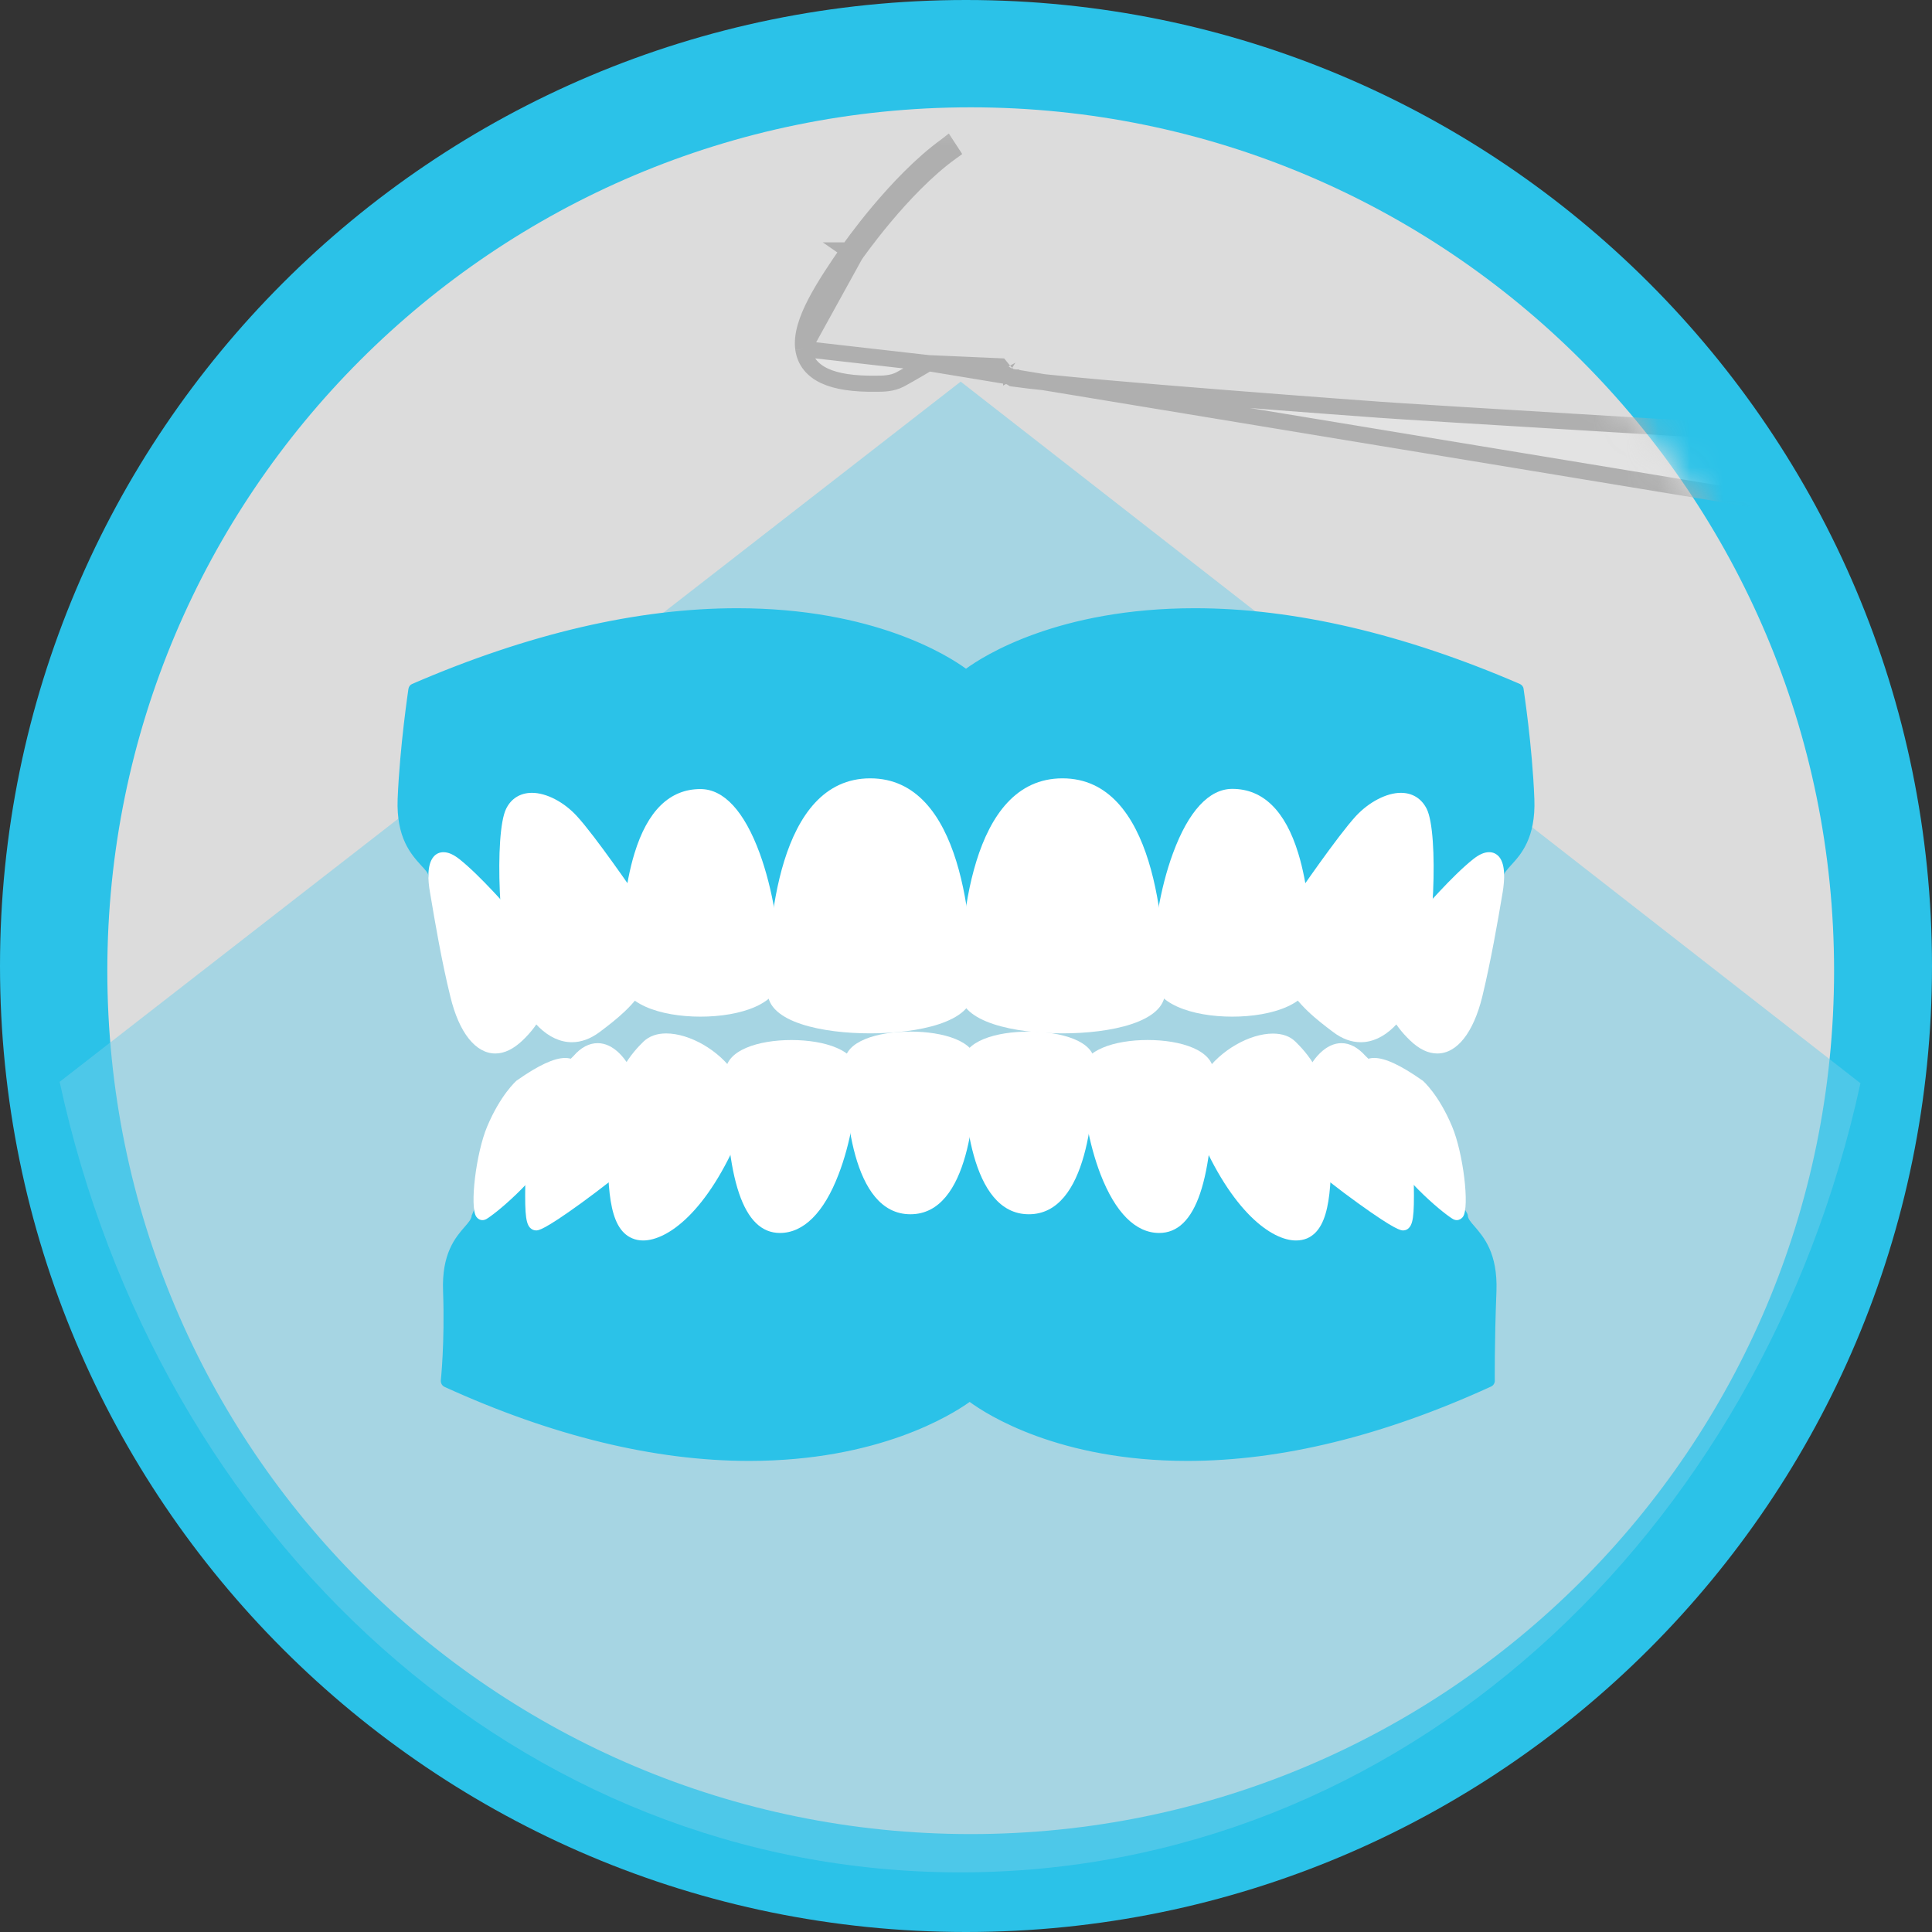 <svg width="60" height="60" viewBox="0 0 60 60" fill="none" xmlns="http://www.w3.org/2000/svg">
<rect x="0" y="0" width="60" height="60" fill="#333333" stroke="none"/>
<path d="M30 60C46.569 60 60 46.569 60 30C60 13.431 46.569 0 30 0C13.431 0 0 13.431 0 30C0 46.569 13.431 60 30 60Z" fill="#2BC2E8"/>
<path d="M30.146 56.959C44.954 56.959 56.959 44.955 56.959 30.146C56.959 15.338 44.954 3.333 30.146 3.333C15.338 3.333 3.333 15.338 3.333 30.146C3.333 44.955 15.338 56.959 30.146 56.959Z" fill="#DCDCDC"/>
<path opacity="0.5" d="M29.835 11.852L1.852 33.597C4.905 47.719 16.143 58.148 29.822 58.148C43.486 58.148 54.712 47.734 57.778 33.641L29.835 11.852Z" fill="#71CFEB"/>
<mask id="mask0" mask-type="alpha" maskUnits="userSpaceOnUse" x="3" y="3" width="54" height="54">
<path d="M30.146 56.96C44.955 56.96 56.96 44.955 56.96 30.146C56.96 15.338 44.955 3.333 30.146 3.333C15.338 3.333 3.333 15.338 3.333 30.146C3.333 44.955 15.338 56.96 30.146 56.96Z" fill="#DCDCDC"/>
</mask>
<g mask="url(#mask0)">
<path d="M24.947 10.836L24.947 10.835C24.887 10.405 25.064 9.91 25.32 9.413C25.582 8.906 25.955 8.347 26.352 7.776M24.947 10.836L26.557 7.919M24.947 10.836C25 11.207 25.222 11.495 25.611 11.675C25.984 11.848 26.511 11.926 27.209 11.917H27.211C27.407 11.917 27.703 11.917 27.957 11.782C28.09 11.712 28.327 11.575 28.526 11.459C28.627 11.4 28.72 11.345 28.787 11.305L28.832 11.278M24.947 10.836L28.832 11.278M26.352 7.776C26.352 7.776 26.352 7.776 26.352 7.776M26.352 7.776L26.351 7.776L26.557 7.919M26.352 7.776L26.352 7.776L26.352 7.776M26.352 7.776L26.557 7.919M26.352 7.776L26.352 7.776L26.353 7.774L26.356 7.769L26.369 7.751C26.381 7.735 26.397 7.711 26.419 7.681C26.462 7.62 26.526 7.533 26.607 7.425C26.769 7.209 27 6.909 27.281 6.575C27.84 5.909 28.602 5.091 29.397 4.518L29.406 4.511L29.543 4.721C28.003 5.83 26.557 7.919 26.557 7.919M28.832 11.278L31.061 11.376C31.148 11.486 31.218 11.563 31.273 11.616C31.307 11.65 31.335 11.674 31.357 11.692C31.368 11.7 31.377 11.707 31.384 11.713L31.395 11.72L31.399 11.723L31.401 11.724L31.402 11.724L31.402 11.725L31.402 11.725C31.403 11.725 31.403 11.725 31.535 11.513L31.403 11.725L31.447 11.753L31.499 11.76C32.501 11.905 35.339 12.146 37.914 12.35C39.204 12.453 40.432 12.546 41.338 12.614C41.791 12.648 42.163 12.675 42.422 12.694L42.721 12.716L42.8 12.722L42.82 12.724L42.825 12.724L42.825 12.724L42.826 12.724C43.269 12.759 46.451 12.953 49.517 13.138C51.053 13.23 52.561 13.321 53.685 13.388L55.039 13.469L55.416 13.491L55.516 13.497L55.541 13.498L55.547 13.499L55.549 13.499L55.549 13.499C55.549 13.499 55.55 13.499 55.564 13.249L55.55 13.499L55.567 13.5L55.585 13.499C55.647 13.493 55.774 13.5 55.949 13.519C56.118 13.538 56.312 13.565 56.497 13.594C56.682 13.622 56.857 13.652 56.985 13.674C57.049 13.685 57.102 13.695 57.138 13.701L57.171 13.708C57.948 14.009 58.653 14.356 59.165 14.629C59.424 14.766 59.633 14.884 59.777 14.968C59.849 15.01 59.904 15.043 59.942 15.065L59.984 15.091L59.995 15.097L59.997 15.099L59.998 15.099L59.998 15.099L59.998 15.1L60.008 15.105C61.107 15.717 62.372 16.257 63.358 16.643C63.852 16.836 64.277 16.991 64.58 17.098C64.731 17.152 64.851 17.193 64.934 17.222C64.976 17.236 65.008 17.246 65.029 17.254L65.054 17.262L65.058 17.263C65.059 17.263 65.06 17.264 65.061 17.264C65.611 17.457 66.169 17.621 66.73 17.758C66.73 17.758 66.73 17.758 66.73 17.758L66.789 17.516C68.109 17.842 69.556 18.088 70.9 18.217L28.832 11.278ZM117.84 -1.696C117.84 -1.696 117.84 -1.696 117.84 -1.696C117.832 -1.696 117.826 -1.697 117.82 -1.697L117.813 -1.697L117.81 -1.697L117.808 -1.697L117.808 -1.697C117.807 -1.697 117.807 -1.697 117.807 -1.447L117.863 -1.691C117.856 -1.693 117.848 -1.694 117.84 -1.696ZM113.679 17.075L113.791 17.298C113.797 17.296 113.802 17.293 113.807 17.29C113.81 17.288 113.812 17.287 113.814 17.285L113.823 17.279L113.826 17.277L113.828 17.276L113.828 17.275L113.829 17.275C113.829 17.275 113.829 17.275 113.679 17.075ZM118.752 4.044C118.752 4.044 118.752 4.044 118.752 4.043C118.752 4.043 118.753 4.043 118.753 4.043L118.584 3.858L118.752 4.044ZM119.121 1.137L119.369 1.107C119.369 1.107 119.369 1.106 119.369 1.106L119.369 1.106L119.369 1.105L119.369 1.104L119.369 1.104L119.121 1.137Z" fill="#E3E3E3" stroke="#AFAFAF" stroke-width="0.5"/>
</g>
<path d="M14.838 37.791C14.798 38.257 13.893 38.462 13.956 40.101C14.02 41.74 13.887 42.901 13.887 42.901C24.609 47.789 30.115 43.299 30.115 43.299C30.115 43.299 35.499 47.789 46.221 42.901C46.221 42.901 46.209 41.74 46.273 40.101C46.336 38.462 45.431 38.263 45.391 37.791L43.264 33.984L43.385 33.802H16.527L14.838 37.791Z" fill="#2BC2E8"/>
<path d="M36.876 45.37C32.892 45.37 30.656 43.936 30.114 43.538C29.566 43.93 27.289 45.37 23.265 45.37C20.331 45.37 17.149 44.596 13.806 43.071C13.731 43.037 13.685 42.957 13.69 42.872C13.69 42.861 13.817 41.705 13.76 40.101C13.713 38.928 14.146 38.428 14.434 38.097C14.555 37.961 14.636 37.858 14.647 37.767C14.647 37.745 14.653 37.728 14.665 37.711L16.348 33.721C16.377 33.647 16.452 33.602 16.532 33.602H43.39C43.465 33.602 43.528 33.642 43.563 33.704C43.597 33.767 43.592 33.846 43.551 33.903L43.493 33.983L45.563 37.682C45.575 37.705 45.586 37.733 45.586 37.762C45.592 37.853 45.678 37.955 45.799 38.092C46.082 38.422 46.514 38.923 46.474 40.095C46.41 41.711 46.422 42.872 46.422 42.883C46.422 42.957 46.376 43.031 46.307 43.06C42.952 44.596 39.781 45.37 36.876 45.37ZM30.114 43.094C30.16 43.094 30.206 43.111 30.241 43.139C30.264 43.157 32.506 44.977 36.876 44.977C39.695 44.977 42.773 44.232 46.018 42.77C46.018 42.422 46.024 41.404 46.07 40.089C46.111 39.071 45.753 38.655 45.494 38.353C45.355 38.194 45.229 38.046 45.194 37.847L43.084 34.074C43.073 34.051 43.061 34.023 43.061 33.995H16.659L15.034 37.841C15.005 38.041 14.872 38.194 14.734 38.359C14.474 38.661 14.117 39.076 14.157 40.095C14.209 41.421 14.134 42.422 14.1 42.781C17.345 44.243 20.429 44.983 23.265 44.983C27.67 44.983 29.964 43.162 29.987 43.145C30.022 43.111 30.068 43.094 30.114 43.094Z" fill="#2BC2E8"/>
<path d="M44.052 33.709C44.052 33.709 44.508 34.102 44.911 35.058C45.315 36.014 45.424 37.801 45.222 37.693C45.02 37.585 43.833 36.663 43.032 35.382C42.225 34.102 41.568 31.962 44.052 33.709Z" fill="white"/>
<path d="M45.24 37.892C45.2 37.892 45.166 37.88 45.131 37.863C44.895 37.732 43.678 36.776 42.865 35.484C42.474 34.858 41.891 33.658 42.197 33.117C42.289 32.952 42.462 32.855 42.675 32.855C43.015 32.855 43.505 33.083 44.168 33.55C44.174 33.555 44.18 33.555 44.186 33.561C44.203 33.578 44.681 33.993 45.096 34.984C45.442 35.803 45.644 37.476 45.437 37.783C45.39 37.852 45.315 37.892 45.24 37.892ZM42.675 33.248C42.577 33.248 42.554 33.288 42.543 33.305C42.393 33.567 42.698 34.471 43.2 35.28C43.828 36.281 44.716 37.072 45.125 37.385C45.142 36.919 45.016 35.809 44.733 35.132C44.382 34.295 43.984 33.908 43.932 33.863C43.165 33.328 42.814 33.248 42.675 33.248Z" fill="white"/>
<path d="M42.264 32.936C42.264 32.936 43.694 34.251 43.694 35.457C43.694 36.664 43.798 38.018 43.579 38.018C43.36 38.018 41.348 36.573 40.581 35.856C39.815 35.133 41.002 31.48 42.264 32.936Z" fill="white"/>
<path d="M43.578 38.212C43.509 38.212 43.348 38.212 42.172 37.364C41.618 36.965 40.875 36.396 40.448 35.992C39.987 35.56 40.102 34.433 40.443 33.591C40.748 32.834 41.192 32.396 41.659 32.396C41.924 32.396 42.172 32.532 42.408 32.794C42.541 32.919 43.89 34.211 43.89 35.452C43.89 35.759 43.895 36.078 43.901 36.385C43.924 37.546 43.919 37.967 43.757 38.132C43.711 38.183 43.648 38.212 43.578 38.212ZM41.659 32.794C41.371 32.794 41.048 33.158 40.812 33.744C40.489 34.535 40.448 35.457 40.719 35.713C41.417 36.368 43.008 37.512 43.492 37.773C43.532 37.517 43.521 36.903 43.509 36.402C43.504 36.095 43.498 35.776 43.498 35.463C43.498 34.359 42.143 33.096 42.132 33.084C42.126 33.079 42.12 33.073 42.114 33.067C41.953 32.885 41.803 32.794 41.659 32.794Z" fill="white"/>
<path d="M40.092 32.492C40.386 32.782 41.153 33.573 41.153 35.127C41.153 36.68 41.153 38.012 40.513 38.285C39.873 38.558 38.507 37.745 37.4 35.098C36.622 33.232 39.349 31.758 40.092 32.492Z" fill="white"/>
<path d="M40.247 38.524C39.498 38.524 38.253 37.642 37.215 35.166C36.887 34.375 37.146 33.727 37.423 33.317C37.895 32.623 38.8 32.099 39.533 32.099C39.827 32.099 40.063 32.184 40.23 32.349C40.507 32.623 41.349 33.448 41.349 35.121C41.349 36.805 41.349 38.137 40.587 38.461C40.49 38.501 40.374 38.524 40.247 38.524ZM39.533 32.492C39.002 32.492 38.195 32.884 37.751 33.533C37.526 33.863 37.319 34.387 37.584 35.013C38.478 37.152 39.596 38.131 40.253 38.131C40.322 38.131 40.386 38.12 40.438 38.097C40.956 37.875 40.956 36.538 40.956 35.121C40.956 33.613 40.201 32.873 39.953 32.628C39.838 32.514 39.659 32.492 39.533 32.492Z" fill="white"/>
<path d="M16.168 33.71C16.168 33.71 15.713 34.102 15.309 35.059C14.906 36.014 14.796 37.801 14.998 37.693C15.2 37.585 16.387 36.663 17.189 35.383C17.996 34.102 18.653 31.963 16.168 33.71Z" fill="white"/>
<path d="M14.986 37.892C14.905 37.892 14.836 37.852 14.79 37.784C14.582 37.477 14.784 35.803 15.13 34.984C15.545 33.999 16.024 33.578 16.041 33.561C16.047 33.556 16.052 33.556 16.058 33.55C16.721 33.083 17.211 32.856 17.551 32.856C17.765 32.856 17.937 32.947 18.03 33.117C18.335 33.658 17.753 34.864 17.361 35.485C16.548 36.777 15.332 37.733 15.095 37.864C15.061 37.881 15.021 37.892 14.986 37.892ZM16.294 33.863C16.243 33.908 15.845 34.295 15.493 35.132C15.211 35.809 15.084 36.913 15.101 37.386C15.511 37.072 16.398 36.282 17.027 35.28C17.534 34.472 17.834 33.573 17.684 33.305C17.672 33.282 17.649 33.248 17.551 33.248C17.407 33.248 17.055 33.328 16.294 33.863Z" fill="white"/>
<path d="M17.963 32.936C17.963 32.936 16.533 34.251 16.533 35.457C16.533 36.664 16.43 38.018 16.649 38.018C16.868 38.018 18.88 36.573 19.646 35.856C20.413 35.133 19.225 31.48 17.963 32.936Z" fill="white"/>
<path d="M16.648 38.212C16.579 38.212 16.515 38.183 16.464 38.132C16.302 37.967 16.296 37.546 16.32 36.385C16.325 36.078 16.331 35.759 16.331 35.452C16.331 34.211 17.686 32.919 17.812 32.794C18.043 32.527 18.297 32.396 18.562 32.396C19.029 32.396 19.473 32.828 19.778 33.591C20.118 34.433 20.234 35.56 19.773 35.992C19.346 36.396 18.602 36.96 18.049 37.364C16.879 38.212 16.717 38.212 16.648 38.212ZM18.568 32.794C18.424 32.794 18.268 32.885 18.112 33.067C18.107 33.073 18.101 33.079 18.095 33.084C18.084 33.096 16.729 34.353 16.729 35.463C16.729 35.776 16.723 36.095 16.717 36.402C16.706 36.908 16.694 37.517 16.735 37.773C17.219 37.512 18.81 36.368 19.507 35.713C19.778 35.457 19.738 34.535 19.415 33.744C19.179 33.153 18.856 32.794 18.568 32.794Z" fill="white"/>
<path d="M20.134 32.493C19.84 32.783 19.073 33.574 19.073 35.128C19.073 36.681 19.073 38.013 19.713 38.286C20.353 38.559 21.719 37.745 22.826 35.099C23.604 33.233 20.878 31.759 20.134 32.493Z" fill="white"/>
<path d="M19.971 38.524C19.85 38.524 19.735 38.501 19.631 38.456C18.87 38.132 18.87 36.8 18.87 35.115C18.87 33.442 19.712 32.617 19.988 32.344C20.156 32.185 20.392 32.094 20.686 32.094C21.418 32.094 22.329 32.617 22.796 33.311C23.073 33.721 23.332 34.37 23.003 35.161C21.971 37.648 20.726 38.524 19.971 38.524ZM20.692 32.492C20.565 32.492 20.386 32.515 20.271 32.629C20.023 32.873 19.268 33.613 19.268 35.121C19.268 36.538 19.268 37.875 19.787 38.097C19.839 38.12 19.902 38.132 19.971 38.132C20.628 38.132 21.741 37.158 22.64 35.013C22.905 34.381 22.692 33.858 22.473 33.533C22.029 32.885 21.216 32.492 20.692 32.492Z" fill="white"/>
<path d="M33.792 32.998C33.792 31.98 30.114 31.98 30.114 32.998C30.114 34.762 30.414 37.517 31.953 37.517C33.492 37.517 33.792 34.762 33.792 32.998Z" fill="white"/>
<path d="M31.952 37.71C30.113 37.71 29.911 34.416 29.911 32.998C29.911 32.333 30.937 32.037 31.952 32.037C32.966 32.037 33.992 32.333 33.992 32.998C33.992 34.416 33.791 37.71 31.952 37.71ZM31.952 32.429C31.047 32.429 30.309 32.685 30.309 32.998C30.309 34.011 30.43 37.318 31.952 37.318C33.474 37.318 33.595 34.011 33.595 32.998C33.595 32.685 32.857 32.429 31.952 32.429Z" fill="white"/>
<path d="M37.493 33.306C37.493 32.224 33.792 32.224 33.792 33.306C33.792 35.178 34.57 38.097 36 38.097C37.326 38.097 37.493 35.172 37.493 33.306Z" fill="white"/>
<path d="M35.999 38.291C35.267 38.291 34.639 37.659 34.178 36.47C33.821 35.542 33.596 34.33 33.596 33.306C33.596 32.611 34.622 32.298 35.642 32.298C36.663 32.298 37.689 32.611 37.689 33.306C37.689 36.663 37.141 38.291 35.999 38.291ZM35.642 32.691C34.714 32.691 33.988 32.959 33.988 33.306C33.988 35.178 34.772 37.904 35.999 37.904C36.835 37.904 37.297 36.271 37.297 33.306C37.297 32.959 36.57 32.691 35.642 32.691Z" fill="white"/>
<path d="M26.431 32.998C26.431 31.98 30.108 31.98 30.108 32.998C30.108 34.762 29.809 37.517 28.27 37.517C26.73 37.517 26.431 34.762 26.431 32.998Z" fill="white"/>
<path d="M28.274 37.71C26.435 37.71 26.233 34.415 26.233 32.998C26.233 32.333 27.259 32.037 28.274 32.037C29.289 32.037 30.315 32.333 30.315 32.998C30.309 34.415 30.113 37.71 28.274 37.71ZM28.274 32.429C27.369 32.429 26.631 32.685 26.631 32.998C26.631 34.011 26.752 37.318 28.274 37.318C29.796 37.318 29.917 34.011 29.917 32.998C29.911 32.685 29.179 32.429 28.274 32.429Z" fill="white"/>
<path d="M22.729 33.306C22.729 32.224 26.429 32.224 26.429 33.306C26.429 35.178 25.651 38.097 24.222 38.097C22.901 38.097 22.729 35.172 22.729 33.306Z" fill="white"/>
<path d="M24.221 38.291C23.086 38.291 22.532 36.658 22.532 33.306C22.532 32.612 23.558 32.299 24.579 32.299C25.599 32.299 26.625 32.612 26.625 33.306C26.625 34.33 26.4 35.548 26.043 36.47C25.587 37.665 24.953 38.291 24.221 38.291ZM24.579 32.691C23.651 32.691 22.924 32.959 22.924 33.306C22.924 36.271 23.385 37.904 24.221 37.904C25.449 37.904 26.233 35.184 26.233 33.306C26.233 32.959 25.507 32.691 24.579 32.691Z" fill="white"/>
<path d="M46.519 27.189C46.565 26.71 47.541 26.5 47.472 24.819C47.402 23.138 47.137 21.422 47.137 21.422C35.552 16.408 30.011 21.013 30.011 21.013C30.011 21.013 24.47 16.408 12.885 21.422C12.885 21.422 12.62 23.138 12.55 24.819C12.481 26.5 13.462 26.704 13.503 27.189L16.262 30.399H44.36L46.519 27.189Z" fill="#2BC2E8"/>
<path d="M44.361 30.597H16.262C16.205 30.597 16.153 30.574 16.112 30.527L13.353 27.317C13.324 27.288 13.307 27.247 13.307 27.206C13.301 27.113 13.203 27.008 13.076 26.873C12.77 26.535 12.303 26.021 12.349 24.813C12.418 23.138 12.684 21.41 12.684 21.393C12.695 21.323 12.741 21.264 12.799 21.241C16.412 19.677 19.806 18.889 22.895 18.889C27.131 18.889 29.452 20.366 30 20.768C30.548 20.366 32.869 18.889 37.105 18.889C40.194 18.889 43.593 19.683 47.201 21.241C47.264 21.27 47.31 21.329 47.316 21.393C47.316 21.41 47.587 23.144 47.651 24.813C47.697 26.021 47.236 26.535 46.924 26.873C46.803 27.008 46.704 27.119 46.693 27.206C46.687 27.241 46.676 27.27 46.658 27.3L44.499 30.51C44.488 30.562 44.424 30.597 44.361 30.597ZM16.355 30.195H44.257L46.329 27.113C46.37 26.914 46.508 26.763 46.653 26.599C46.935 26.29 47.316 25.87 47.276 24.825C47.218 23.412 47.016 21.959 46.958 21.556C43.432 20.045 40.124 19.28 37.117 19.28C32.47 19.28 30.156 21.148 30.133 21.165C30.058 21.224 29.954 21.224 29.879 21.165C29.856 21.148 27.541 19.28 22.895 19.28C19.887 19.28 16.58 20.045 13.053 21.556C12.995 21.959 12.793 23.412 12.736 24.825C12.695 25.864 13.076 26.29 13.359 26.599C13.503 26.757 13.636 26.909 13.682 27.095L16.355 30.195Z" fill="#2BC2E8"/>
<path d="M44.242 28.49C44.242 28.49 45.218 27.358 45.864 26.844C46.511 26.33 46.58 27.007 46.47 27.667C46.355 28.326 46.13 29.692 45.835 30.9C45.541 32.108 44.848 33.048 43.919 32.161C42.989 31.274 42.741 30.042 44.242 28.49Z" fill="white"/>
<path d="M44.636 32.717C44.353 32.717 44.071 32.582 43.788 32.308C43.257 31.8 42.985 31.24 42.974 30.639C42.962 29.909 43.337 29.139 44.099 28.357C44.18 28.263 45.104 27.195 45.745 26.687C45.935 26.535 46.097 26.465 46.247 26.465C46.374 26.465 46.478 26.518 46.558 26.611C46.76 26.857 46.726 27.341 46.668 27.703L46.639 27.872C46.524 28.555 46.304 29.833 46.033 30.954C45.756 32.075 45.248 32.717 44.636 32.717ZM46.247 26.868C46.229 26.868 46.148 26.88 45.993 27.008C45.369 27.504 44.405 28.619 44.4 28.631C44.4 28.637 44.394 28.637 44.394 28.642C43.707 29.349 43.366 30.02 43.378 30.639C43.389 31.129 43.62 31.596 44.065 32.028C44.273 32.226 44.463 32.325 44.636 32.325C45.04 32.325 45.427 31.765 45.646 30.866C45.918 29.757 46.131 28.491 46.247 27.814L46.276 27.645C46.362 27.131 46.287 26.903 46.252 26.874C46.252 26.868 46.247 26.868 46.247 26.868Z" fill="white"/>
<path d="M40.419 27.948C40.419 27.948 41.688 26.086 42.26 25.473C42.825 24.86 43.784 24.51 44.13 25.205C44.476 25.905 44.332 29.349 43.888 30.54C43.443 31.73 42.525 32.641 41.532 31.888C40.528 31.141 39.108 30.014 40.419 27.948Z" fill="white"/>
<path d="M42.258 32.367C41.969 32.367 41.68 32.262 41.403 32.052C40.924 31.69 40.272 31.199 39.926 30.505C39.527 29.705 39.631 28.812 40.249 27.843C40.249 27.843 40.249 27.837 40.255 27.837C40.307 27.762 41.542 25.958 42.113 25.339C42.517 24.907 43.06 24.622 43.504 24.622C43.862 24.622 44.145 24.797 44.307 25.118C44.688 25.882 44.538 29.378 44.07 30.616C43.654 31.713 42.979 32.367 42.258 32.367ZM40.578 28.059C39.447 29.845 40.434 30.814 41.64 31.725C41.848 31.882 42.05 31.958 42.252 31.958C42.898 31.958 43.418 31.188 43.689 30.464C44.139 29.262 44.249 25.905 43.943 25.287C43.851 25.1 43.706 25.012 43.499 25.012C43.164 25.012 42.725 25.246 42.396 25.602C41.859 26.197 40.636 27.978 40.578 28.059Z" fill="white"/>
<path d="M40.55 30.288C40.55 31.73 35.978 31.73 35.978 30.288C35.978 27.802 36.891 24.697 38.264 24.697C40.181 24.697 40.55 27.802 40.55 30.288Z" fill="white"/>
<path d="M38.27 31.573C37.035 31.573 35.788 31.176 35.788 30.295C35.788 29.005 36.025 27.586 36.429 26.495C36.908 25.193 37.549 24.499 38.27 24.499C39.222 24.499 39.915 25.176 40.319 26.501C40.608 27.441 40.752 28.719 40.752 30.289C40.752 31.176 39.505 31.573 38.27 31.573ZM38.27 24.901C37.093 24.901 36.181 27.802 36.181 30.295C36.181 30.867 37.254 31.176 38.27 31.176C39.28 31.176 40.36 30.867 40.36 30.295C40.354 27.831 39.99 24.901 38.27 24.901Z" fill="white"/>
<path d="M15.777 28.49C15.777 28.49 14.801 27.358 14.155 26.844C13.508 26.331 13.439 27.008 13.549 27.667C13.664 28.327 13.889 29.692 14.184 30.901C14.478 32.109 15.171 33.048 16.1 32.161C17.029 31.274 17.278 30.043 15.777 28.49Z" fill="white"/>
<path d="M15.384 32.717C14.772 32.717 14.258 32.075 13.987 30.954C13.71 29.834 13.496 28.555 13.381 27.872L13.352 27.703C13.288 27.341 13.259 26.857 13.461 26.612C13.542 26.512 13.652 26.466 13.773 26.466C13.923 26.466 14.085 26.536 14.275 26.688C14.916 27.195 15.845 28.264 15.92 28.357C16.682 29.139 17.058 29.91 17.046 30.639C17.034 31.24 16.763 31.801 16.232 32.308C15.949 32.577 15.666 32.717 15.384 32.717ZM13.773 26.869C13.767 26.869 13.767 26.869 13.767 26.869C13.733 26.892 13.652 27.119 13.744 27.639L13.773 27.808C13.889 28.485 14.102 29.752 14.373 30.861C14.593 31.76 14.98 32.32 15.384 32.32C15.557 32.32 15.753 32.221 15.955 32.022C16.405 31.59 16.636 31.129 16.642 30.633C16.654 30.015 16.313 29.343 15.626 28.637C15.626 28.637 15.62 28.631 15.62 28.625C15.609 28.614 14.65 27.499 14.027 27.003C13.871 26.874 13.796 26.869 13.773 26.869Z" fill="white"/>
<path d="M19.599 27.949C19.599 27.949 18.33 26.087 17.758 25.474C17.192 24.861 16.234 24.511 15.888 25.205C15.542 25.906 15.686 29.349 16.131 30.54C16.575 31.731 17.493 32.641 18.485 31.888C19.49 31.141 20.91 30.015 19.599 27.949Z" fill="white"/>
<path d="M17.761 32.367C17.04 32.367 16.364 31.713 15.954 30.616C15.493 29.378 15.343 25.882 15.718 25.118C15.874 24.797 16.162 24.622 16.52 24.622C16.965 24.622 17.507 24.902 17.911 25.34C18.483 25.958 19.718 27.762 19.77 27.838C19.77 27.838 19.77 27.843 19.776 27.843C20.387 28.812 20.497 29.705 20.099 30.505C19.753 31.2 19.1 31.69 18.621 32.052C18.338 32.262 18.05 32.367 17.761 32.367ZM16.52 25.024C16.312 25.024 16.168 25.112 16.076 25.299C15.77 25.917 15.874 29.273 16.33 30.476C16.601 31.2 17.12 31.97 17.767 31.97C17.969 31.97 18.177 31.894 18.379 31.736C19.585 30.826 20.572 29.857 19.441 28.071C19.383 27.989 18.165 26.209 17.623 25.62C17.294 25.258 16.855 25.024 16.52 25.024Z" fill="white"/>
<path d="M19.474 30.288C19.474 31.73 24.045 31.73 24.045 30.288C24.045 27.802 23.133 24.697 21.759 24.697C19.843 24.697 19.474 27.802 19.474 30.288Z" fill="white"/>
<path d="M21.753 31.573C20.517 31.573 19.27 31.176 19.27 30.295C19.27 28.725 19.415 27.447 19.703 26.507C20.108 25.176 20.8 24.505 21.753 24.505C22.48 24.505 23.115 25.194 23.594 26.501C23.992 27.592 24.235 29.011 24.235 30.301C24.24 31.176 22.994 31.573 21.753 31.573ZM21.753 24.902C20.027 24.902 19.663 27.832 19.663 30.295C19.663 30.867 20.737 31.176 21.753 31.176C22.763 31.176 23.842 30.867 23.842 30.295C23.842 27.797 22.93 24.902 21.753 24.902Z" fill="white"/>
<path d="M35.987 30.802C35.987 32.256 30.013 32.256 30.013 30.802C30.013 28.293 30.498 24.37 32.997 24.37C35.496 24.37 35.987 28.293 35.987 30.802Z" fill="white"/>
<path d="M32.996 32.092C31.524 32.092 29.81 31.754 29.81 30.802C29.81 28.806 30.121 24.172 32.996 24.172C35.87 24.172 36.182 28.812 36.182 30.802C36.182 31.754 34.468 32.092 32.996 32.092ZM32.996 24.569C31.986 24.569 31.23 25.287 30.75 26.705C30.277 28.118 30.208 29.874 30.208 30.797C30.208 31.293 31.431 31.684 32.996 31.684C34.56 31.684 35.784 31.293 35.784 30.797C35.784 29.874 35.714 28.118 35.241 26.705C34.768 25.293 34.012 24.569 32.996 24.569Z" fill="white"/>
<path d="M24.034 30.802C24.034 32.256 30.008 32.256 30.008 30.802C30.008 28.293 29.523 24.37 27.024 24.37C24.525 24.37 24.034 28.293 24.034 30.802Z" fill="white"/>
<path d="M27.026 32.092C25.56 32.092 23.84 31.754 23.84 30.802C23.84 28.806 24.151 24.172 27.026 24.172C29.901 24.172 30.212 28.812 30.212 30.802C30.206 31.754 28.492 32.092 27.026 32.092ZM27.026 24.569C26.016 24.569 25.26 25.287 24.781 26.705C24.307 28.118 24.238 29.874 24.238 30.797C24.238 31.293 25.462 31.684 27.026 31.684C28.59 31.684 29.814 31.293 29.814 30.797C29.814 29.874 29.745 28.118 29.271 26.705C28.792 25.293 28.036 24.569 27.026 24.569Z" fill="white"/>
</svg>
